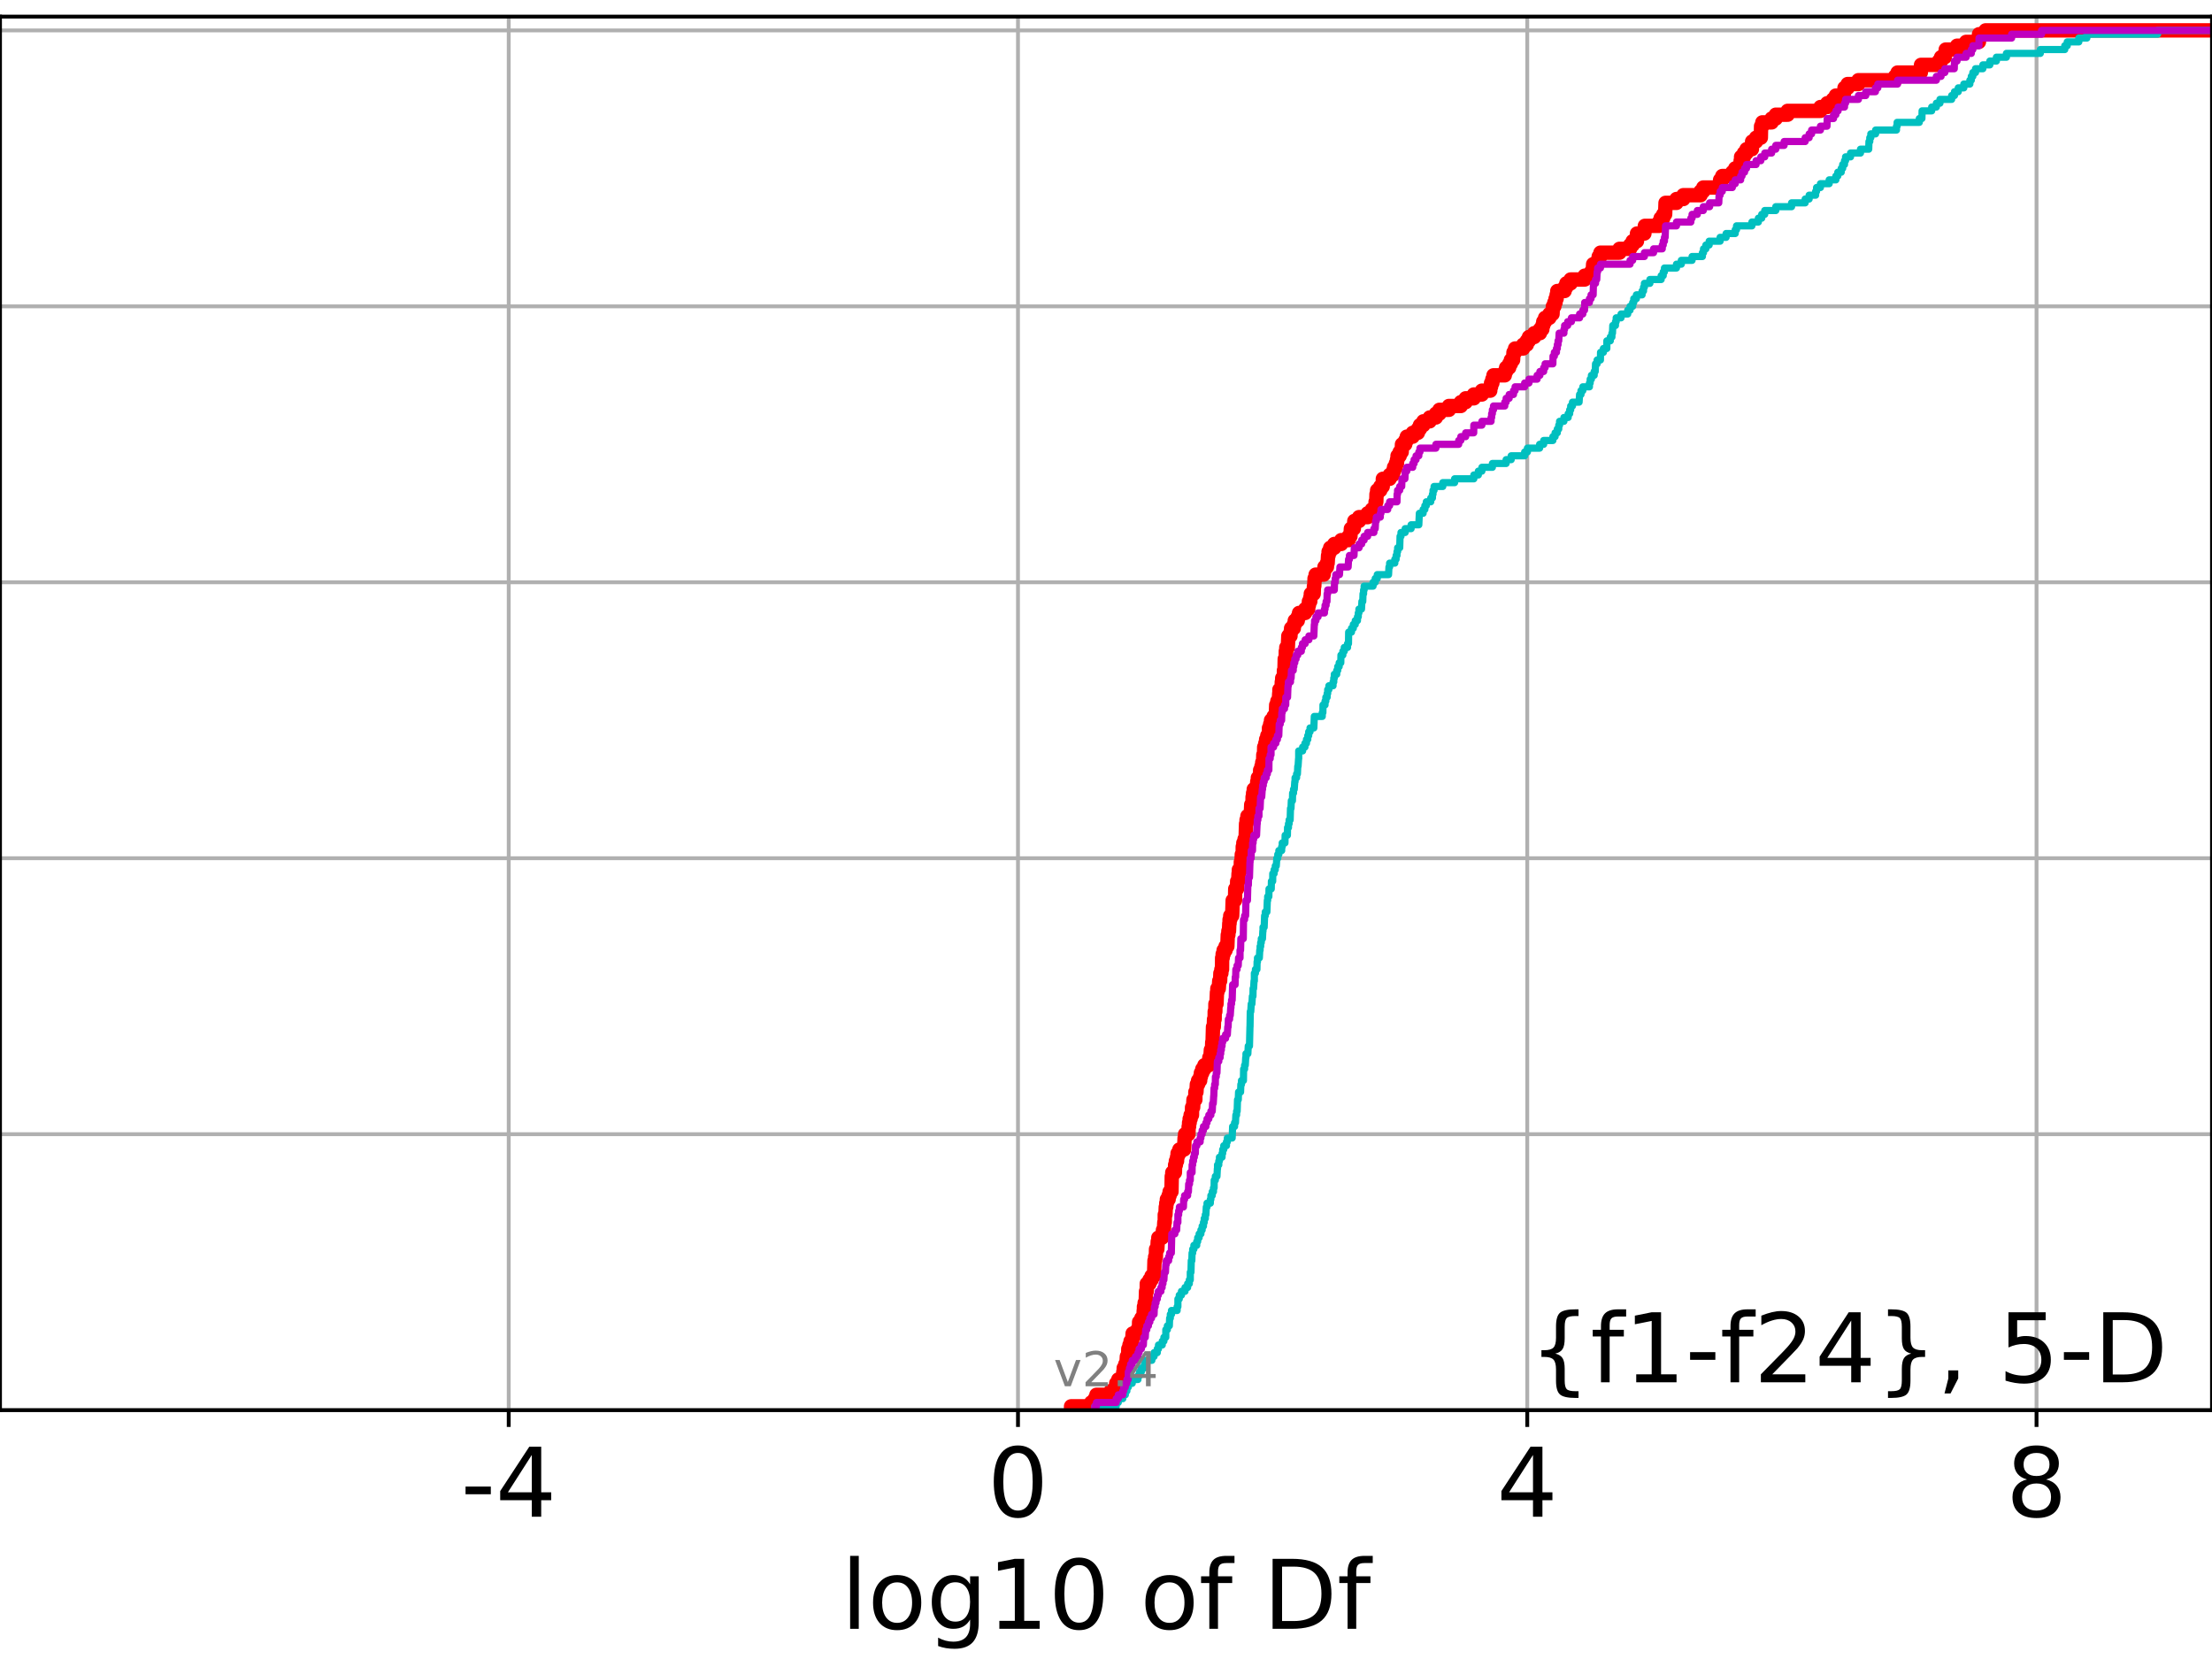 <?xml version="1.0" encoding="utf-8" standalone="no"?>
<!DOCTYPE svg PUBLIC "-//W3C//DTD SVG 1.1//EN"
  "http://www.w3.org/Graphics/SVG/1.1/DTD/svg11.dtd">
<!-- Created with matplotlib (https://matplotlib.org/) -->
<svg height="345.6pt" version="1.1" viewBox="0 0 460.8 345.6" width="460.8pt" xmlns="http://www.w3.org/2000/svg" xmlns:xlink="http://www.w3.org/1999/xlink">
 <defs>
  <style type="text/css">
*{stroke-linecap:butt;stroke-linejoin:round;}
  </style>
 </defs>
 <g id="figure_1">
  <g id="patch_1">
   <path d="M 0 345.6 
L 460.8 345.6 
L 460.8 0 
L 0 0 
z
" style="fill:#ffffff;"/>
  </g>
  <g id="axes_1">
   <g id="patch_2">
    <path d="M 0 293.76 
L 460.8 293.76 
L 460.8 3.456 
L 0 3.456 
z
" style="fill:#ffffff;"/>
   </g>
   <g id="matplotlib.axis_1">
    <g id="xtick_1">
     <g id="line2d_1">
      <path clip-path="url(#p736b325f77)" d="M 105.976 293.76 
L 105.976 3.456 
" style="fill:none;stroke:#b0b0b0;stroke-linecap:square;stroke-width:0.8;"/>
     </g>
     <g id="line2d_2">
      <defs>
       <path d="M 0 0 
L 0 3.5 
" id="m4a530d196b" style="stroke:#000000;stroke-width:0.8;"/>
      </defs>
      <g>
       <use style="stroke:#000000;stroke-width:0.8;" x="105.976" xlink:href="#m4a530d196b" y="293.76"/>
      </g>
     </g>
     <g id="text_1">
      <!-- -4 -->
      <defs>
       <path d="M 4.891 31.391 
L 31.203 31.391 
L 31.203 23.391 
L 4.891 23.391 
z
" id="DejaVuSans-45"/>
       <path d="M 37.797 64.312 
L 12.891 25.391 
L 37.797 25.391 
z
M 35.203 72.906 
L 47.609 72.906 
L 47.609 25.391 
L 58.016 25.391 
L 58.016 17.188 
L 47.609 17.188 
L 47.609 0 
L 37.797 0 
L 37.797 17.188 
L 4.891 17.188 
L 4.891 26.703 
z
" id="DejaVuSans-52"/>
      </defs>
      <g transform="translate(96.005 315.957)scale(0.2 -0.2)">
       <use xlink:href="#DejaVuSans-45"/>
       <use x="36.084" xlink:href="#DejaVuSans-52"/>
      </g>
     </g>
    </g>
    <g id="xtick_2">
     <g id="line2d_3">
      <path clip-path="url(#p736b325f77)" d="M 212.066 293.76 
L 212.066 3.456 
" style="fill:none;stroke:#b0b0b0;stroke-linecap:square;stroke-width:0.8;"/>
     </g>
     <g id="line2d_4">
      <g>
       <use style="stroke:#000000;stroke-width:0.8;" x="212.066" xlink:href="#m4a530d196b" y="293.76"/>
      </g>
     </g>
     <g id="text_2">
      <!-- 0 -->
      <defs>
       <path d="M 31.781 66.406 
Q 24.172 66.406 20.328 58.906 
Q 16.5 51.422 16.5 36.375 
Q 16.5 21.391 20.328 13.891 
Q 24.172 6.391 31.781 6.391 
Q 39.453 6.391 43.281 13.891 
Q 47.125 21.391 47.125 36.375 
Q 47.125 51.422 43.281 58.906 
Q 39.453 66.406 31.781 66.406 
z
M 31.781 74.219 
Q 44.047 74.219 50.516 64.516 
Q 56.984 54.828 56.984 36.375 
Q 56.984 17.969 50.516 8.266 
Q 44.047 -1.422 31.781 -1.422 
Q 19.531 -1.422 13.062 8.266 
Q 6.594 17.969 6.594 36.375 
Q 6.594 54.828 13.062 64.516 
Q 19.531 74.219 31.781 74.219 
z
" id="DejaVuSans-48"/>
      </defs>
      <g transform="translate(205.704 315.957)scale(0.2 -0.2)">
       <use xlink:href="#DejaVuSans-48"/>
      </g>
     </g>
    </g>
    <g id="xtick_3">
     <g id="line2d_5">
      <path clip-path="url(#p736b325f77)" d="M 318.156 293.76 
L 318.156 3.456 
" style="fill:none;stroke:#b0b0b0;stroke-linecap:square;stroke-width:0.8;"/>
     </g>
     <g id="line2d_6">
      <g>
       <use style="stroke:#000000;stroke-width:0.8;" x="318.156" xlink:href="#m4a530d196b" y="293.76"/>
      </g>
     </g>
     <g id="text_3">
      <!-- 4 -->
      <g transform="translate(311.794 315.957)scale(0.2 -0.2)">
       <use xlink:href="#DejaVuSans-52"/>
      </g>
     </g>
    </g>
    <g id="xtick_4">
     <g id="line2d_7">
      <path clip-path="url(#p736b325f77)" d="M 424.247 293.76 
L 424.247 3.456 
" style="fill:none;stroke:#b0b0b0;stroke-linecap:square;stroke-width:0.8;"/>
     </g>
     <g id="line2d_8">
      <g>
       <use style="stroke:#000000;stroke-width:0.8;" x="424.247" xlink:href="#m4a530d196b" y="293.76"/>
      </g>
     </g>
     <g id="text_4">
      <!-- 8 -->
      <defs>
       <path d="M 31.781 34.625 
Q 24.75 34.625 20.719 30.859 
Q 16.703 27.094 16.703 20.516 
Q 16.703 13.922 20.719 10.156 
Q 24.75 6.391 31.781 6.391 
Q 38.812 6.391 42.859 10.172 
Q 46.922 13.969 46.922 20.516 
Q 46.922 27.094 42.891 30.859 
Q 38.875 34.625 31.781 34.625 
z
M 21.922 38.812 
Q 15.578 40.375 12.031 44.719 
Q 8.5 49.078 8.5 55.328 
Q 8.5 64.062 14.719 69.141 
Q 20.953 74.219 31.781 74.219 
Q 42.672 74.219 48.875 69.141 
Q 55.078 64.062 55.078 55.328 
Q 55.078 49.078 51.531 44.719 
Q 48 40.375 41.703 38.812 
Q 48.828 37.156 52.797 32.312 
Q 56.781 27.484 56.781 20.516 
Q 56.781 9.906 50.312 4.234 
Q 43.844 -1.422 31.781 -1.422 
Q 19.734 -1.422 13.25 4.234 
Q 6.781 9.906 6.781 20.516 
Q 6.781 27.484 10.781 32.312 
Q 14.797 37.156 21.922 38.812 
z
M 18.312 54.391 
Q 18.312 48.734 21.844 45.562 
Q 25.391 42.391 31.781 42.391 
Q 38.141 42.391 41.719 45.562 
Q 45.312 48.734 45.312 54.391 
Q 45.312 60.062 41.719 63.234 
Q 38.141 66.406 31.781 66.406 
Q 25.391 66.406 21.844 63.234 
Q 18.312 60.062 18.312 54.391 
z
" id="DejaVuSans-56"/>
      </defs>
      <g transform="translate(417.884 315.957)scale(0.2 -0.2)">
       <use xlink:href="#DejaVuSans-56"/>
      </g>
     </g>
    </g>
    <g id="text_5">
     <!-- log10 of Df -->
     <defs>
      <path d="M 9.422 75.984 
L 18.406 75.984 
L 18.406 0 
L 9.422 0 
z
" id="DejaVuSans-108"/>
      <path d="M 30.609 48.391 
Q 23.391 48.391 19.188 42.75 
Q 14.984 37.109 14.984 27.297 
Q 14.984 17.484 19.156 11.844 
Q 23.344 6.203 30.609 6.203 
Q 37.797 6.203 41.984 11.859 
Q 46.188 17.531 46.188 27.297 
Q 46.188 37.016 41.984 42.703 
Q 37.797 48.391 30.609 48.391 
z
M 30.609 56 
Q 42.328 56 49.016 48.375 
Q 55.719 40.766 55.719 27.297 
Q 55.719 13.875 49.016 6.219 
Q 42.328 -1.422 30.609 -1.422 
Q 18.844 -1.422 12.172 6.219 
Q 5.516 13.875 5.516 27.297 
Q 5.516 40.766 12.172 48.375 
Q 18.844 56 30.609 56 
z
" id="DejaVuSans-111"/>
      <path d="M 45.406 27.984 
Q 45.406 37.75 41.375 43.109 
Q 37.359 48.484 30.078 48.484 
Q 22.859 48.484 18.828 43.109 
Q 14.797 37.75 14.797 27.984 
Q 14.797 18.266 18.828 12.891 
Q 22.859 7.516 30.078 7.516 
Q 37.359 7.516 41.375 12.891 
Q 45.406 18.266 45.406 27.984 
z
M 54.391 6.781 
Q 54.391 -7.172 48.188 -13.984 
Q 42 -20.797 29.203 -20.797 
Q 24.469 -20.797 20.266 -20.094 
Q 16.062 -19.391 12.109 -17.922 
L 12.109 -9.188 
Q 16.062 -11.328 19.922 -12.344 
Q 23.781 -13.375 27.781 -13.375 
Q 36.625 -13.375 41.016 -8.766 
Q 45.406 -4.156 45.406 5.172 
L 45.406 9.625 
Q 42.625 4.781 38.281 2.391 
Q 33.938 0 27.875 0 
Q 17.828 0 11.672 7.656 
Q 5.516 15.328 5.516 27.984 
Q 5.516 40.672 11.672 48.328 
Q 17.828 56 27.875 56 
Q 33.938 56 38.281 53.609 
Q 42.625 51.219 45.406 46.391 
L 45.406 54.688 
L 54.391 54.688 
z
" id="DejaVuSans-103"/>
      <path d="M 12.406 8.297 
L 28.516 8.297 
L 28.516 63.922 
L 10.984 60.406 
L 10.984 69.391 
L 28.422 72.906 
L 38.281 72.906 
L 38.281 8.297 
L 54.391 8.297 
L 54.391 0 
L 12.406 0 
z
" id="DejaVuSans-49"/>
      <path id="DejaVuSans-32"/>
      <path d="M 37.109 75.984 
L 37.109 68.5 
L 28.516 68.5 
Q 23.688 68.5 21.797 66.547 
Q 19.922 64.594 19.922 59.516 
L 19.922 54.688 
L 34.719 54.688 
L 34.719 47.703 
L 19.922 47.703 
L 19.922 0 
L 10.891 0 
L 10.891 47.703 
L 2.297 47.703 
L 2.297 54.688 
L 10.891 54.688 
L 10.891 58.5 
Q 10.891 67.625 15.141 71.797 
Q 19.391 75.984 28.609 75.984 
z
" id="DejaVuSans-102"/>
      <path d="M 19.672 64.797 
L 19.672 8.109 
L 31.594 8.109 
Q 46.688 8.109 53.688 14.938 
Q 60.688 21.781 60.688 36.531 
Q 60.688 51.172 53.688 57.984 
Q 46.688 64.797 31.594 64.797 
z
M 9.812 72.906 
L 30.078 72.906 
Q 51.266 72.906 61.172 64.094 
Q 71.094 55.281 71.094 36.531 
Q 71.094 17.672 61.125 8.828 
Q 51.172 0 30.078 0 
L 9.812 0 
z
" id="DejaVuSans-68"/>
     </defs>
     <g transform="translate(175.214 339.313)scale(0.2 -0.2)">
      <use xlink:href="#DejaVuSans-108"/>
      <use x="27.783" xlink:href="#DejaVuSans-111"/>
      <use x="88.965" xlink:href="#DejaVuSans-103"/>
      <use x="152.441" xlink:href="#DejaVuSans-49"/>
      <use x="216.064" xlink:href="#DejaVuSans-48"/>
      <use x="279.688" xlink:href="#DejaVuSans-32"/>
      <use x="311.475" xlink:href="#DejaVuSans-111"/>
      <use x="372.656" xlink:href="#DejaVuSans-102"/>
      <use x="407.861" xlink:href="#DejaVuSans-32"/>
      <use x="439.648" xlink:href="#DejaVuSans-68"/>
      <use x="516.65" xlink:href="#DejaVuSans-102"/>
     </g>
    </g>
   </g>
   <g id="matplotlib.axis_2">
    <g id="ytick_1">
     <g id="line2d_9">
      <path clip-path="url(#p736b325f77)" d="M 0 293.76 
L 460.8 293.76 
" style="fill:none;stroke:#b0b0b0;stroke-linecap:square;stroke-width:0.8;"/>
     </g>
     <g id="line2d_10">
      <defs>
       <path d="M 0 0 
L -3.5 0 
" id="m7404752e16" style="stroke:#000000;stroke-width:0.8;"/>
      </defs>
      <g>
       <use style="stroke:#000000;stroke-width:0.8;" x="0" xlink:href="#m7404752e16" y="293.76"/>
      </g>
     </g>
    </g>
    <g id="ytick_2">
     <g id="line2d_11">
      <path clip-path="url(#p736b325f77)" d="M 0 236.274 
L 460.8 236.274 
" style="fill:none;stroke:#b0b0b0;stroke-linecap:square;stroke-width:0.8;"/>
     </g>
     <g id="line2d_12">
      <g>
       <use style="stroke:#000000;stroke-width:0.8;" x="0" xlink:href="#m7404752e16" y="236.274"/>
      </g>
     </g>
    </g>
    <g id="ytick_3">
     <g id="line2d_13">
      <path clip-path="url(#p736b325f77)" d="M 0 178.788 
L 460.8 178.788 
" style="fill:none;stroke:#b0b0b0;stroke-linecap:square;stroke-width:0.8;"/>
     </g>
     <g id="line2d_14">
      <g>
       <use style="stroke:#000000;stroke-width:0.8;" x="0" xlink:href="#m7404752e16" y="178.788"/>
      </g>
     </g>
    </g>
    <g id="ytick_4">
     <g id="line2d_15">
      <path clip-path="url(#p736b325f77)" d="M 0 121.302 
L 460.8 121.302 
" style="fill:none;stroke:#b0b0b0;stroke-linecap:square;stroke-width:0.8;"/>
     </g>
     <g id="line2d_16">
      <g>
       <use style="stroke:#000000;stroke-width:0.8;" x="0" xlink:href="#m7404752e16" y="121.302"/>
      </g>
     </g>
    </g>
    <g id="ytick_5">
     <g id="line2d_17">
      <path clip-path="url(#p736b325f77)" d="M 0 63.816 
L 460.8 63.816 
" style="fill:none;stroke:#b0b0b0;stroke-linecap:square;stroke-width:0.8;"/>
     </g>
     <g id="line2d_18">
      <g>
       <use style="stroke:#000000;stroke-width:0.8;" x="0" xlink:href="#m7404752e16" y="63.816"/>
      </g>
     </g>
    </g>
    <g id="ytick_6">
     <g id="line2d_19">
      <path clip-path="url(#p736b325f77)" d="M 0 6.33 
L 460.8 6.33 
" style="fill:none;stroke:#b0b0b0;stroke-linecap:square;stroke-width:0.8;"/>
     </g>
     <g id="line2d_20">
      <g>
       <use style="stroke:#000000;stroke-width:0.8;" x="0" xlink:href="#m7404752e16" y="6.33"/>
      </g>
     </g>
    </g>
   </g>
   <g id="line2d_21">
    <path clip-path="url(#p736b325f77)" d="M 223.126 293.76 
L 223.126 292.962 
L 227.322 292.962 
L 227.322 292.163 
L 228.068 292.163 
L 228.068 291.365 
L 228.405 291.365 
L 228.405 290.566 
L 231.397 290.566 
L 231.397 289.768 
L 232.459 289.768 
L 232.524 288.171 
L 232.961 288.171 
L 232.961 287.373 
L 233.901 287.373 
L 234.007 285.776 
L 234.093 285.776 
L 234.093 284.977 
L 234.424 284.977 
L 234.424 284.179 
L 234.652 284.179 
L 234.748 282.582 
L 235.016 282.582 
L 235.048 280.985 
L 235.29 280.985 
L 235.29 280.187 
L 235.52 280.187 
L 235.52 279.389 
L 235.865 279.389 
L 235.946 277.792 
L 236.94 277.792 
L 236.94 276.993 
L 237.269 276.993 
L 237.298 275.396 
L 237.771 275.396 
L 237.771 274.598 
L 238.178 274.598 
L 238.263 273.001 
L 238.308 273.001 
L 238.308 272.203 
L 238.457 272.203 
L 238.457 271.404 
L 238.668 271.404 
L 238.74 269.009 
L 238.892 269.009 
L 238.898 267.412 
L 239.456 267.412 
L 239.456 266.614 
L 239.888 266.614 
L 239.888 265.815 
L 240.409 265.815 
L 240.501 262.622 
L 240.637 262.622 
L 240.637 261.823 
L 240.79 261.823 
L 240.824 260.227 
L 241.094 260.227 
L 241.177 258.63 
L 241.302 258.63 
L 241.302 257.831 
L 242.091 257.831 
L 242.091 257.033 
L 242.268 257.033 
L 242.268 256.234 
L 242.462 256.234 
L 242.549 254.638 
L 242.641 254.638 
L 242.645 253.041 
L 242.785 253.041 
L 242.852 251.444 
L 242.954 251.444 
L 242.954 250.646 
L 243.083 250.646 
L 243.083 249.847 
L 243.447 249.847 
L 243.447 249.049 
L 243.657 249.049 
L 243.657 248.25 
L 244.039 248.25 
L 244.1 245.057 
L 244.207 245.057 
L 244.207 244.258 
L 244.752 244.258 
L 244.802 242.661 
L 244.961 242.661 
L 244.961 241.863 
L 245.197 241.863 
L 245.197 241.065 
L 245.312 241.065 
L 245.312 240.266 
L 245.685 240.266 
L 245.685 239.468 
L 246.671 239.468 
L 246.773 237.072 
L 246.871 237.072 
L 246.871 236.274 
L 247.566 236.274 
L 247.624 234.677 
L 247.708 234.677 
L 247.708 233.879 
L 247.829 233.879 
L 247.829 233.08 
L 248.03 233.08 
L 248.03 232.282 
L 248.309 232.282 
L 248.328 230.685 
L 248.553 230.685 
L 248.625 229.088 
L 249.012 229.088 
L 249.018 227.491 
L 249.24 227.491 
L 249.329 225.895 
L 249.585 225.895 
L 249.585 225.096 
L 250.012 225.096 
L 250.012 224.298 
L 250.171 224.298 
L 250.171 223.499 
L 250.462 223.499 
L 250.462 222.701 
L 250.898 222.701 
L 250.898 221.903 
L 251.82 221.903 
L 251.928 220.306 
L 252.141 220.306 
L 252.249 218.709 
L 252.487 218.709 
L 252.531 217.112 
L 252.601 217.112 
L 252.692 213.918 
L 252.856 213.918 
L 252.907 212.322 
L 253.032 212.322 
L 253.047 210.725 
L 253.176 210.725 
L 253.195 209.128 
L 253.418 209.128 
L 253.514 206.733 
L 253.597 206.733 
L 253.597 205.934 
L 253.895 205.934 
L 253.992 204.337 
L 254.173 204.337 
L 254.232 202.741 
L 254.434 202.741 
L 254.434 201.942 
L 254.573 201.942 
L 254.591 199.547 
L 254.706 199.547 
L 254.706 198.749 
L 254.905 198.749 
L 254.905 197.95 
L 255.307 197.95 
L 255.307 197.152 
L 255.677 197.152 
L 255.769 194.756 
L 255.893 194.756 
L 255.893 193.958 
L 256.022 193.958 
L 256.085 192.361 
L 256.143 192.361 
L 256.143 191.563 
L 256.285 191.563 
L 256.285 190.764 
L 256.686 190.764 
L 256.792 187.571 
L 257.277 187.571 
L 257.325 185.175 
L 257.701 185.175 
L 257.724 183.579 
L 257.947 183.579 
L 258.015 181.982 
L 258.079 181.982 
L 258.079 181.183 
L 258.485 181.183 
L 258.49 179.587 
L 258.627 179.587 
L 258.692 177.99 
L 258.877 177.99 
L 258.887 176.393 
L 259.01 176.393 
L 259.01 175.594 
L 259.27 175.594 
L 259.27 174.796 
L 259.481 174.796 
L 259.579 171.602 
L 259.682 171.602 
L 259.682 170.804 
L 259.863 170.804 
L 259.863 170.006 
L 260.547 170.006 
L 260.655 167.61 
L 260.917 167.61 
L 260.937 166.013 
L 261.041 166.013 
L 261.041 165.215 
L 261.182 165.215 
L 261.182 164.417 
L 261.778 164.417 
L 261.778 163.618 
L 261.907 163.618 
L 261.907 162.82 
L 262.037 162.82 
L 262.037 162.021 
L 262.501 162.021 
L 262.514 160.425 
L 262.784 160.425 
L 262.784 159.626 
L 262.95 159.626 
L 262.95 158.828 
L 263.126 158.828 
L 263.172 157.231 
L 263.32 157.231 
L 263.356 155.634 
L 263.594 155.634 
L 263.594 154.836 
L 263.761 154.836 
L 263.761 154.037 
L 264.012 154.037 
L 264.012 153.239 
L 264.355 153.239 
L 264.358 151.642 
L 264.606 151.642 
L 264.606 150.844 
L 264.78 150.844 
L 264.78 150.045 
L 265.314 150.045 
L 265.314 149.247 
L 265.768 149.247 
L 265.859 146.851 
L 266.103 146.851 
L 266.103 146.053 
L 266.393 146.053 
L 266.486 144.456 
L 266.526 144.456 
L 266.526 143.658 
L 266.984 143.658 
L 267.021 142.061 
L 267.108 142.061 
L 267.108 141.263 
L 267.46 141.263 
L 267.467 139.666 
L 267.581 139.666 
L 267.635 137.27 
L 267.841 137.27 
L 267.854 135.674 
L 267.963 135.674 
L 267.963 134.875 
L 268.279 134.875 
L 268.386 132.48 
L 268.832 132.48 
L 268.832 131.682 
L 268.96 131.682 
L 268.96 130.883 
L 269.522 130.883 
L 269.522 130.085 
L 269.728 130.085 
L 269.728 129.286 
L 270.349 129.286 
L 270.349 128.488 
L 270.617 128.488 
L 270.617 127.69 
L 271.891 127.69 
L 271.891 126.891 
L 272.527 126.891 
L 272.527 126.093 
L 272.67 126.093 
L 272.67 125.294 
L 272.948 125.294 
L 272.948 124.496 
L 273.067 124.496 
L 273.067 123.697 
L 273.67 123.697 
L 273.721 122.101 
L 273.792 122.101 
L 273.848 120.504 
L 274.074 120.504 
L 274.074 119.705 
L 275.744 119.705 
L 275.744 118.907 
L 275.908 118.907 
L 275.908 118.109 
L 276.425 118.109 
L 276.425 117.31 
L 276.572 117.31 
L 276.664 115.713 
L 276.772 115.713 
L 276.772 114.915 
L 277.103 114.915 
L 277.103 114.116 
L 277.962 114.116 
L 277.962 113.318 
L 279.397 113.318 
L 279.397 112.52 
L 280.936 112.52 
L 280.936 111.721 
L 281.323 111.721 
L 281.416 110.124 
L 282.027 110.124 
L 282.131 108.528 
L 283.113 108.528 
L 283.113 107.729 
L 284.905 107.729 
L 284.905 106.931 
L 285.794 106.931 
L 285.794 106.132 
L 286.48 106.132 
L 286.564 104.535 
L 286.709 104.535 
L 286.749 102.939 
L 286.887 102.939 
L 286.887 102.14 
L 287.542 102.14 
L 287.542 101.342 
L 288.049 101.342 
L 288.075 99.745 
L 289.482 99.745 
L 289.482 98.947 
L 290.166 98.947 
L 290.166 98.148 
L 290.405 98.148 
L 290.405 97.35 
L 290.784 97.35 
L 290.784 96.551 
L 291.018 96.551 
L 291.018 95.753 
L 291.136 95.753 
L 291.136 94.954 
L 291.584 94.954 
L 291.584 94.156 
L 292.002 94.156 
L 292.06 92.559 
L 292.734 92.559 
L 292.734 91.761 
L 293.061 91.761 
L 293.061 90.962 
L 294.294 90.962 
L 294.294 90.164 
L 295.367 90.164 
L 295.367 89.366 
L 295.802 89.366 
L 295.802 88.567 
L 296.514 88.567 
L 296.514 87.769 
L 297.829 87.769 
L 297.829 86.97 
L 299.124 86.97 
L 299.124 86.172 
L 299.861 86.172 
L 299.861 85.373 
L 301.835 85.373 
L 301.835 84.575 
L 304.315 84.575 
L 304.315 83.777 
L 305.325 83.777 
L 305.325 82.978 
L 307.025 82.978 
L 307.025 82.18 
L 308.704 82.18 
L 308.704 81.381 
L 310.446 81.381 
L 310.446 80.583 
L 310.618 80.583 
L 310.618 79.785 
L 310.889 79.785 
L 310.889 78.986 
L 311.121 78.986 
L 311.121 78.188 
L 313.472 78.188 
L 313.472 77.389 
L 313.755 77.389 
L 313.755 76.591 
L 314.389 76.591 
L 314.389 75.792 
L 314.74 75.792 
L 314.74 74.994 
L 315.204 74.994 
L 315.289 73.397 
L 315.619 73.397 
L 315.619 72.599 
L 317.297 72.599 
L 317.297 71.8 
L 318.062 71.8 
L 318.062 71.002 
L 318.511 71.002 
L 318.511 70.204 
L 319.611 70.204 
L 319.611 69.405 
L 320.792 69.405 
L 320.792 68.607 
L 321.292 68.607 
L 321.292 67.808 
L 321.489 67.808 
L 321.489 67.01 
L 321.873 67.01 
L 321.873 66.211 
L 322.773 66.211 
L 322.773 65.413 
L 323.422 65.413 
L 323.492 63.816 
L 323.803 63.816 
L 323.803 63.018 
L 324.054 63.018 
L 324.054 62.219 
L 324.274 62.219 
L 324.274 61.421 
L 324.414 61.421 
L 324.414 60.623 
L 325.934 60.623 
L 325.934 59.824 
L 326.303 59.824 
L 326.303 59.026 
L 327.194 59.026 
L 327.194 58.227 
L 330.116 58.227 
L 330.116 57.429 
L 331.444 57.429 
L 331.444 56.63 
L 331.783 56.63 
L 331.882 55.034 
L 332.81 55.034 
L 332.81 54.235 
L 333.042 54.235 
L 333.042 53.437 
L 333.398 53.437 
L 333.398 52.638 
L 337.366 52.638 
L 337.366 51.84 
L 339.571 51.84 
L 339.571 51.042 
L 340.115 51.042 
L 340.115 50.243 
L 341.012 50.243 
L 341.014 48.646 
L 342.558 48.646 
L 342.656 47.05 
L 345.598 47.05 
L 345.598 46.251 
L 345.94 46.251 
L 345.94 45.453 
L 346.481 45.453 
L 346.481 44.654 
L 346.878 44.654 
L 346.963 42.259 
L 349.24 42.259 
L 349.24 41.461 
L 350.677 41.461 
L 350.677 40.662 
L 354.258 40.662 
L 354.258 39.864 
L 354.825 39.864 
L 354.825 39.065 
L 358.119 39.065 
L 358.119 38.267 
L 358.332 38.267 
L 358.332 37.469 
L 358.781 37.469 
L 358.781 36.67 
L 360.875 36.67 
L 360.875 35.872 
L 361.478 35.872 
L 361.478 35.073 
L 362.527 35.073 
L 362.609 33.476 
L 362.699 33.476 
L 362.699 32.678 
L 363.298 32.678 
L 363.298 31.88 
L 363.832 31.88 
L 363.832 31.081 
L 364.954 31.081 
L 364.996 29.484 
L 365.819 29.484 
L 365.819 28.686 
L 366.816 28.686 
L 366.862 26.291 
L 367.129 26.291 
L 367.129 25.492 
L 369.066 25.492 
L 369.066 24.694 
L 369.927 24.694 
L 369.927 23.895 
L 372.396 23.895 
L 372.396 23.097 
L 379.23 23.097 
L 379.23 22.299 
L 380.643 22.299 
L 380.643 21.5 
L 381.841 21.5 
L 381.841 20.702 
L 382.443 20.702 
L 382.443 19.903 
L 384.09 19.903 
L 384.09 19.105 
L 384.244 19.105 
L 384.244 18.307 
L 384.899 18.307 
L 384.899 17.508 
L 387.145 17.508 
L 387.145 16.71 
L 394.775 16.71 
L 394.775 15.911 
L 395.297 15.911 
L 395.297 15.113 
L 400.145 15.113 
L 400.185 13.516 
L 403.897 13.516 
L 403.897 12.718 
L 404.361 12.718 
L 404.361 11.919 
L 405.144 11.919 
L 405.144 11.121 
L 405.331 11.121 
L 405.331 10.322 
L 407.687 10.322 
L 407.687 9.524 
L 409.578 9.524 
L 409.578 8.726 
L 412.246 8.726 
L 412.264 7.129 
L 413.63 7.129 
L 413.63 6.33 
L 413.63 6.33 
L 460.8 6.33 
L 460.8 6.33 
" style="fill:none;stroke:#ff0000;stroke-linecap:square;stroke-width:3;"/>
   </g>
   <g id="line2d_22">
    <path clip-path="url(#p736b325f77)" d="M 228.068 293.76 
L 228.068 292.962 
L 232.524 292.962 
L 232.524 292.163 
L 232.961 292.163 
L 232.961 291.365 
L 233.901 291.365 
L 233.901 290.566 
L 234.424 290.566 
L 234.424 289.768 
L 234.748 289.768 
L 234.748 288.97 
L 235.048 288.97 
L 235.048 288.171 
L 235.865 288.171 
L 235.865 287.373 
L 237.057 287.373 
L 237.057 286.574 
L 237.384 286.574 
L 237.384 285.776 
L 237.771 285.776 
L 237.771 284.977 
L 238.411 284.977 
L 238.411 284.179 
L 238.579 284.179 
L 238.579 283.381 
L 239.957 283.381 
L 239.957 282.582 
L 240.414 282.582 
L 240.414 281.784 
L 241.083 281.784 
L 241.083 280.985 
L 241.334 280.985 
L 241.334 280.187 
L 242.115 280.187 
L 242.115 279.389 
L 242.462 279.389 
L 242.462 278.59 
L 242.852 278.59 
L 242.861 276.993 
L 243.182 276.993 
L 243.182 276.195 
L 243.593 276.195 
L 243.657 274.598 
L 243.799 274.598 
L 243.799 273.8 
L 244.039 273.8 
L 244.039 273.001 
L 245.218 273.001 
L 245.218 272.203 
L 245.376 272.203 
L 245.381 270.606 
L 245.659 270.606 
L 245.659 269.808 
L 246.115 269.808 
L 246.115 269.009 
L 246.859 269.009 
L 246.859 268.211 
L 247.403 268.211 
L 247.403 267.412 
L 247.758 267.412 
L 247.758 266.614 
L 247.958 266.614 
L 247.959 265.017 
L 248.101 265.017 
L 248.163 262.622 
L 248.28 262.622 
L 248.328 261.025 
L 248.456 261.025 
L 248.456 260.227 
L 248.704 260.227 
L 248.704 259.428 
L 249.298 259.428 
L 249.298 258.63 
L 249.501 258.63 
L 249.501 257.831 
L 249.802 257.831 
L 249.802 257.033 
L 250.171 257.033 
L 250.171 256.234 
L 250.429 256.234 
L 250.429 255.436 
L 250.701 255.436 
L 250.701 254.638 
L 250.863 254.638 
L 250.863 253.839 
L 251.086 253.839 
L 251.086 253.041 
L 251.208 253.041 
L 251.294 251.444 
L 251.446 251.444 
L 251.446 250.646 
L 252.133 250.646 
L 252.133 249.847 
L 252.249 249.847 
L 252.249 249.049 
L 252.531 249.049 
L 252.531 248.25 
L 252.789 248.25 
L 252.789 247.452 
L 252.922 247.452 
L 252.94 245.855 
L 253.176 245.855 
L 253.176 245.057 
L 253.514 245.057 
L 253.6 243.46 
L 253.633 243.46 
L 253.633 242.661 
L 253.895 242.661 
L 253.895 241.863 
L 254.028 241.863 
L 254.028 241.065 
L 254.573 241.065 
L 254.573 240.266 
L 254.706 240.266 
L 254.706 239.468 
L 254.929 239.468 
L 254.929 238.669 
L 255.493 238.669 
L 255.493 237.871 
L 255.677 237.871 
L 255.677 237.072 
L 256.681 237.072 
L 256.779 234.677 
L 257.181 234.677 
L 257.181 233.879 
L 257.37 233.879 
L 257.452 232.282 
L 257.602 232.282 
L 257.602 231.484 
L 257.722 231.484 
L 257.8 229.088 
L 257.956 229.088 
L 258.015 227.491 
L 258.432 227.491 
L 258.492 225.895 
L 258.623 225.895 
L 258.623 225.096 
L 259.029 225.096 
L 259.07 222.701 
L 259.27 222.701 
L 259.27 221.903 
L 259.417 221.903 
L 259.505 220.306 
L 259.559 220.306 
L 259.559 219.507 
L 259.95 219.507 
L 260.035 217.91 
L 260.286 217.91 
L 260.388 213.918 
L 260.401 213.918 
L 260.457 210.725 
L 260.558 210.725 
L 260.655 209.128 
L 260.796 209.128 
L 260.891 207.531 
L 261.013 207.531 
L 261.041 205.934 
L 261.142 205.934 
L 261.239 204.337 
L 261.305 204.337 
L 261.306 202.741 
L 261.526 202.741 
L 261.526 201.942 
L 261.84 201.942 
L 261.874 200.345 
L 261.955 200.345 
L 261.955 199.547 
L 262.346 199.547 
L 262.429 197.95 
L 262.501 197.95 
L 262.501 197.152 
L 262.623 197.152 
L 262.623 196.353 
L 262.749 196.353 
L 262.749 195.555 
L 262.991 195.555 
L 263.07 193.958 
L 263.108 193.958 
L 263.108 193.16 
L 263.347 193.16 
L 263.443 190.764 
L 263.58 190.764 
L 263.58 189.966 
L 263.915 189.966 
L 264.005 187.571 
L 264.079 187.571 
L 264.079 186.772 
L 264.325 186.772 
L 264.359 185.175 
L 264.823 185.175 
L 264.859 183.579 
L 265.121 183.579 
L 265.141 181.982 
L 265.42 181.982 
L 265.42 181.183 
L 265.661 181.183 
L 265.661 180.385 
L 265.874 180.385 
L 265.981 178.788 
L 266.183 178.788 
L 266.183 177.99 
L 266.407 177.99 
L 266.407 177.191 
L 266.997 177.191 
L 266.997 176.393 
L 267.108 176.393 
L 267.108 175.594 
L 267.678 175.594 
L 267.72 173.998 
L 268.186 173.998 
L 268.218 172.401 
L 268.412 172.401 
L 268.412 171.602 
L 268.549 171.602 
L 268.549 170.804 
L 268.762 170.804 
L 268.832 168.409 
L 268.937 168.409 
L 269.006 166.812 
L 269.235 166.812 
L 269.275 165.215 
L 269.463 165.215 
L 269.463 164.417 
L 269.617 164.417 
L 269.728 162.82 
L 269.787 162.82 
L 269.787 162.021 
L 270.1 162.021 
L 270.1 161.223 
L 270.274 161.223 
L 270.349 159.626 
L 270.412 159.626 
L 270.517 158.029 
L 270.541 158.029 
L 270.542 156.432 
L 271.36 156.432 
L 271.36 155.634 
L 271.84 155.634 
L 271.84 154.836 
L 272.162 154.836 
L 272.162 154.037 
L 272.433 154.037 
L 272.433 153.239 
L 272.626 153.239 
L 272.626 152.44 
L 272.904 152.44 
L 272.904 151.642 
L 273.699 151.642 
L 273.792 149.247 
L 275.45 149.247 
L 275.45 148.448 
L 275.582 148.448 
L 275.6 146.851 
L 276.029 146.851 
L 276.029 146.053 
L 276.197 146.053 
L 276.197 145.255 
L 276.465 145.255 
L 276.465 144.456 
L 276.583 144.456 
L 276.583 143.658 
L 276.829 143.658 
L 276.829 142.859 
L 277.697 142.859 
L 277.697 142.061 
L 277.848 142.061 
L 277.848 141.263 
L 277.962 141.263 
L 277.962 140.464 
L 278.465 140.464 
L 278.465 139.666 
L 278.671 139.666 
L 278.671 138.867 
L 278.973 138.867 
L 278.973 138.069 
L 279.312 138.069 
L 279.343 136.472 
L 279.739 136.472 
L 279.739 135.674 
L 280.033 135.674 
L 280.033 134.875 
L 280.717 134.875 
L 280.717 134.077 
L 280.913 134.077 
L 280.95 131.682 
L 281.537 131.682 
L 281.537 130.883 
L 281.919 130.883 
L 281.919 130.085 
L 282.325 130.085 
L 282.325 129.286 
L 282.783 129.286 
L 282.783 128.488 
L 282.954 128.488 
L 282.954 127.69 
L 283.086 127.69 
L 283.086 126.891 
L 283.622 126.891 
L 283.71 125.294 
L 283.885 125.294 
L 283.943 123.697 
L 284.057 123.697 
L 284.057 122.899 
L 284.171 122.899 
L 284.171 122.101 
L 286.034 122.101 
L 286.034 121.302 
L 286.486 121.302 
L 286.486 120.504 
L 286.91 120.504 
L 286.91 119.705 
L 289.263 119.705 
L 289.344 118.109 
L 289.482 118.109 
L 289.482 117.31 
L 290.565 117.31 
L 290.565 116.512 
L 290.835 116.512 
L 290.835 115.713 
L 291.018 115.713 
L 291.018 114.915 
L 291.153 114.915 
L 291.153 114.116 
L 291.584 114.116 
L 291.658 111.721 
L 291.852 111.721 
L 291.852 110.923 
L 292.723 110.923 
L 292.723 110.124 
L 293.96 110.124 
L 293.96 109.326 
L 295.565 109.326 
L 295.676 106.931 
L 296.462 106.931 
L 296.462 106.132 
L 296.826 106.132 
L 296.826 105.334 
L 297.126 105.334 
L 297.126 104.535 
L 298.053 104.535 
L 298.053 103.737 
L 298.402 103.737 
L 298.402 102.939 
L 298.526 102.939 
L 298.526 102.14 
L 298.743 102.14 
L 298.743 101.342 
L 300.556 101.342 
L 300.556 100.543 
L 303.021 100.543 
L 303.021 99.745 
L 307.025 99.745 
L 307.025 98.947 
L 307.966 98.947 
L 307.966 98.148 
L 308.704 98.148 
L 308.704 97.35 
L 310.889 97.35 
L 310.889 96.551 
L 313.755 96.551 
L 313.755 95.753 
L 314.807 95.753 
L 314.807 94.954 
L 317.611 94.954 
L 317.611 94.156 
L 318.186 94.156 
L 318.186 93.358 
L 320.729 93.358 
L 320.729 92.559 
L 321.574 92.559 
L 321.574 91.761 
L 323.492 91.761 
L 323.492 90.962 
L 323.95 90.962 
L 323.95 90.164 
L 324.414 90.164 
L 324.414 89.366 
L 324.715 89.366 
L 324.715 88.567 
L 324.885 88.567 
L 324.885 87.769 
L 325.792 87.769 
L 325.792 86.97 
L 326.677 86.97 
L 326.677 86.172 
L 326.994 86.172 
L 326.994 85.373 
L 327.204 85.373 
L 327.204 84.575 
L 327.571 84.575 
L 327.571 83.777 
L 328.953 83.777 
L 329.057 82.18 
L 329.349 82.18 
L 329.349 81.381 
L 329.727 81.381 
L 329.727 80.583 
L 331.106 80.583 
L 331.106 79.785 
L 331.263 79.785 
L 331.263 78.986 
L 331.52 78.986 
L 331.52 78.188 
L 332.099 78.188 
L 332.099 77.389 
L 332.313 77.389 
L 332.377 75.792 
L 332.709 75.792 
L 332.709 74.994 
L 333.398 74.994 
L 333.422 73.397 
L 334.017 73.397 
L 334.017 72.599 
L 334.729 72.599 
L 334.737 71.002 
L 335.455 71.002 
L 335.455 70.204 
L 335.791 70.204 
L 335.791 69.405 
L 335.91 69.405 
L 335.969 67.808 
L 336.528 67.808 
L 336.528 67.01 
L 336.681 67.01 
L 336.681 66.211 
L 337.692 66.211 
L 337.692 65.413 
L 339.085 65.413 
L 339.085 64.615 
L 339.571 64.615 
L 339.571 63.816 
L 340.115 63.816 
L 340.115 63.018 
L 340.343 63.018 
L 340.343 62.219 
L 340.893 62.219 
L 340.893 61.421 
L 342.078 61.421 
L 342.078 60.623 
L 342.377 60.623 
L 342.377 59.824 
L 342.558 59.824 
L 342.558 59.026 
L 343.701 59.026 
L 343.701 58.227 
L 346.051 58.227 
L 346.051 57.429 
L 346.481 57.429 
L 346.481 56.63 
L 346.734 56.63 
L 346.734 55.832 
L 349.24 55.832 
L 349.24 55.034 
L 350.246 55.034 
L 350.246 54.235 
L 352.489 54.235 
L 352.489 53.437 
L 354.639 53.437 
L 354.639 52.638 
L 354.87 52.638 
L 354.87 51.84 
L 355.364 51.84 
L 355.364 51.042 
L 356.049 51.042 
L 356.049 50.243 
L 358.332 50.243 
L 358.332 49.445 
L 359.578 49.445 
L 359.578 48.646 
L 361.478 48.646 
L 361.478 47.848 
L 361.751 47.848 
L 361.751 47.05 
L 364.953 47.05 
L 364.953 46.251 
L 366.298 46.251 
L 366.298 45.453 
L 367 45.453 
L 367 44.654 
L 367.624 44.654 
L 367.624 43.856 
L 369.927 43.856 
L 369.927 43.057 
L 373.218 43.057 
L 373.218 42.259 
L 376.049 42.259 
L 376.049 41.461 
L 376.876 41.461 
L 376.876 40.662 
L 378.229 40.662 
L 378.229 39.864 
L 378.424 39.864 
L 378.424 39.065 
L 379.23 39.065 
L 379.23 38.267 
L 381.049 38.267 
L 381.049 37.469 
L 382.443 37.469 
L 382.443 36.67 
L 382.847 36.67 
L 382.847 35.872 
L 383.561 35.872 
L 383.561 35.073 
L 383.863 35.073 
L 383.863 34.275 
L 384.244 34.275 
L 384.244 33.476 
L 384.462 33.476 
L 384.462 32.678 
L 385.502 32.678 
L 385.502 31.88 
L 387.572 31.88 
L 387.572 31.081 
L 389.287 31.081 
L 389.338 29.484 
L 389.508 29.484 
L 389.508 28.686 
L 389.721 28.686 
L 389.721 27.888 
L 390.722 27.888 
L 390.722 27.089 
L 395.072 27.089 
L 395.072 26.291 
L 395.206 26.291 
L 395.206 25.492 
L 399.824 25.492 
L 399.824 24.694 
L 400.369 24.694 
L 400.407 23.097 
L 402.406 23.097 
L 402.406 22.299 
L 403.38 22.299 
L 403.38 21.5 
L 404.128 21.5 
L 404.128 20.702 
L 406.563 20.702 
L 406.563 19.903 
L 407.154 19.903 
L 407.154 19.105 
L 407.941 19.105 
L 407.941 18.307 
L 409.1 18.307 
L 409.1 17.508 
L 410.358 17.508 
L 410.358 16.71 
L 410.66 16.71 
L 410.66 15.911 
L 410.975 15.911 
L 410.975 15.113 
L 411.533 15.113 
L 411.533 14.314 
L 413.062 14.314 
L 413.062 13.516 
L 414.518 13.516 
L 414.518 12.718 
L 415.884 12.718 
L 415.884 11.919 
L 417.974 11.919 
L 417.974 11.121 
L 425.033 11.121 
L 425.033 10.322 
L 430.125 10.322 
L 430.125 9.524 
L 430.641 9.524 
L 430.641 8.726 
L 433.058 8.726 
L 433.058 7.927 
L 434.726 7.927 
L 434.726 7.129 
L 449.482 7.129 
L 449.482 6.33 
L 449.482 6.33 
L 460.8 6.33 
L 460.8 6.33 
" style="fill:none;stroke:#00bfbf;stroke-linecap:square;stroke-width:1.5;"/>
   </g>
   <g id="line2d_23">
    <path clip-path="url(#p736b325f77)" d="M 228.068 293.76 
L 228.068 292.962 
L 228.405 292.962 
L 228.405 292.163 
L 232.524 292.163 
L 232.524 291.365 
L 232.961 291.365 
L 232.961 290.566 
L 233.901 290.566 
L 233.901 289.768 
L 234.093 289.768 
L 234.093 288.97 
L 234.424 288.97 
L 234.424 288.171 
L 234.748 288.171 
L 234.748 287.373 
L 235.016 287.373 
L 235.048 285.776 
L 235.29 285.776 
L 235.29 284.977 
L 235.52 284.977 
L 235.52 284.179 
L 235.865 284.179 
L 235.865 283.381 
L 236.55 283.381 
L 236.55 282.582 
L 237.057 282.582 
L 237.057 281.784 
L 237.298 281.784 
L 237.298 280.985 
L 237.771 280.985 
L 237.771 280.187 
L 238.178 280.187 
L 238.263 278.59 
L 238.579 278.59 
L 238.668 276.993 
L 238.898 276.993 
L 238.898 276.195 
L 239.235 276.195 
L 239.235 275.396 
L 239.531 275.396 
L 239.531 274.598 
L 239.888 274.598 
L 239.888 273.8 
L 240.414 273.8 
L 240.48 272.203 
L 240.637 272.203 
L 240.637 271.404 
L 240.824 271.404 
L 240.824 270.606 
L 241.083 270.606 
L 241.083 269.808 
L 241.302 269.808 
L 241.302 269.009 
L 241.84 269.009 
L 241.84 268.211 
L 242.091 268.211 
L 242.091 267.412 
L 242.268 267.412 
L 242.268 266.614 
L 242.462 266.614 
L 242.549 265.017 
L 242.785 265.017 
L 242.852 263.42 
L 242.954 263.42 
L 242.954 262.622 
L 243.447 262.622 
L 243.447 261.823 
L 243.657 261.823 
L 243.657 261.025 
L 244.008 261.025 
L 244.1 257.033 
L 244.752 257.033 
L 244.752 256.234 
L 245.119 256.234 
L 245.197 254.638 
L 245.376 254.638 
L 245.381 253.041 
L 245.535 253.041 
L 245.535 252.242 
L 245.685 252.242 
L 245.685 251.444 
L 246.529 251.444 
L 246.585 249.847 
L 246.773 249.847 
L 246.773 249.049 
L 247.403 249.049 
L 247.403 248.25 
L 247.566 248.25 
L 247.624 246.653 
L 247.798 246.653 
L 247.798 245.855 
L 247.958 245.855 
L 247.959 244.258 
L 248.328 244.258 
L 248.345 242.661 
L 248.456 242.661 
L 248.456 241.863 
L 248.625 241.863 
L 248.625 241.065 
L 248.799 241.065 
L 248.799 240.266 
L 249.012 240.266 
L 249.046 238.669 
L 249.329 238.669 
L 249.329 237.871 
L 250.012 237.871 
L 250.012 237.072 
L 250.171 237.072 
L 250.171 236.274 
L 250.429 236.274 
L 250.429 235.476 
L 250.701 235.476 
L 250.701 234.677 
L 251.208 234.677 
L 251.208 233.879 
L 251.446 233.879 
L 251.446 233.08 
L 251.82 233.08 
L 251.82 232.282 
L 252.249 232.282 
L 252.249 231.484 
L 252.531 231.484 
L 252.601 229.887 
L 252.737 229.887 
L 252.836 228.29 
L 252.856 228.29 
L 252.907 226.693 
L 253.032 226.693 
L 253.032 225.895 
L 253.176 225.895 
L 253.195 224.298 
L 253.366 224.298 
L 253.366 223.499 
L 253.514 223.499 
L 253.6 221.104 
L 253.895 221.104 
L 253.895 220.306 
L 254.173 220.306 
L 254.173 219.507 
L 254.296 219.507 
L 254.296 218.709 
L 254.434 218.709 
L 254.434 217.91 
L 254.573 217.91 
L 254.573 217.112 
L 254.706 217.112 
L 254.706 216.314 
L 255.307 216.314 
L 255.307 215.515 
L 255.677 215.515 
L 255.769 213.918 
L 255.84 213.918 
L 255.893 212.322 
L 256.143 212.322 
L 256.143 211.523 
L 256.285 211.523 
L 256.385 209.926 
L 256.427 209.926 
L 256.427 209.128 
L 256.558 209.128 
L 256.558 208.33 
L 256.683 208.33 
L 256.779 205.136 
L 257.29 205.136 
L 257.325 203.539 
L 257.409 203.539 
L 257.451 201.942 
L 257.701 201.942 
L 257.701 201.144 
L 257.947 201.144 
L 258.015 199.547 
L 258.32 199.547 
L 258.32 197.95 
L 258.432 197.95 
L 258.49 195.555 
L 258.995 195.555 
L 259.05 191.563 
L 259.27 191.563 
L 259.27 190.764 
L 259.481 190.764 
L 259.559 187.571 
L 259.863 187.571 
L 259.95 184.377 
L 260.057 184.377 
L 260.096 182.78 
L 260.286 182.78 
L 260.388 179.587 
L 260.415 179.587 
L 260.415 178.788 
L 260.628 178.788 
L 260.655 177.191 
L 260.917 177.191 
L 260.937 175.594 
L 261.041 175.594 
L 261.041 174.796 
L 261.182 174.796 
L 261.182 173.998 
L 261.763 173.998 
L 261.874 171.602 
L 261.907 171.602 
L 261.907 170.804 
L 262.04 170.804 
L 262.04 170.006 
L 262.264 170.006 
L 262.271 168.409 
L 262.501 168.409 
L 262.606 166.013 
L 262.841 166.013 
L 262.95 164.417 
L 263.018 164.417 
L 263.018 163.618 
L 263.172 163.618 
L 263.172 162.82 
L 263.356 162.82 
L 263.356 162.021 
L 263.761 162.021 
L 263.761 161.223 
L 264.012 161.223 
L 264.012 160.425 
L 264.325 160.425 
L 264.358 158.029 
L 264.606 158.029 
L 264.606 157.231 
L 264.78 157.231 
L 264.782 155.634 
L 265.314 155.634 
L 265.314 154.836 
L 265.788 154.836 
L 265.788 154.037 
L 266.103 154.037 
L 266.103 153.239 
L 266.393 153.239 
L 266.486 150.844 
L 266.696 150.844 
L 266.696 150.045 
L 266.984 150.045 
L 267.021 148.448 
L 267.108 148.448 
L 267.108 147.65 
L 267.586 147.65 
L 267.586 146.851 
L 267.841 146.851 
L 267.854 145.255 
L 268.218 145.255 
L 268.312 142.859 
L 268.386 142.859 
L 268.386 142.061 
L 268.832 142.061 
L 268.832 141.263 
L 268.96 141.263 
L 269.036 139.666 
L 269.405 139.666 
L 269.405 138.867 
L 269.522 138.867 
L 269.522 138.069 
L 269.728 138.069 
L 269.728 137.27 
L 269.995 137.27 
L 269.995 136.472 
L 270.349 136.472 
L 270.349 135.674 
L 271.089 135.674 
L 271.089 134.875 
L 271.325 134.875 
L 271.325 134.077 
L 271.891 134.077 
L 271.891 133.278 
L 272.67 133.278 
L 272.67 132.48 
L 273.699 132.48 
L 273.792 130.085 
L 273.848 130.085 
L 273.848 129.286 
L 274.134 129.286 
L 274.134 128.488 
L 274.576 128.488 
L 274.576 127.69 
L 275.908 127.69 
L 275.908 126.891 
L 276.037 126.891 
L 276.037 126.093 
L 276.254 126.093 
L 276.254 125.294 
L 276.433 125.294 
L 276.465 123.697 
L 276.572 123.697 
L 276.572 122.899 
L 277.962 122.899 
L 278.005 121.302 
L 278.144 121.302 
L 278.144 120.504 
L 278.271 120.504 
L 278.271 119.705 
L 279.036 119.705 
L 279.14 118.109 
L 280.841 118.109 
L 280.936 116.512 
L 281.115 116.512 
L 281.115 115.713 
L 282.066 115.713 
L 282.131 114.116 
L 283.113 114.116 
L 283.113 113.318 
L 283.661 113.318 
L 283.661 112.52 
L 284.171 112.52 
L 284.171 111.721 
L 284.905 111.721 
L 284.905 110.923 
L 286.21 110.923 
L 286.21 110.124 
L 286.48 110.124 
L 286.564 108.528 
L 286.709 108.528 
L 286.709 107.729 
L 287.542 107.729 
L 287.542 106.931 
L 287.677 106.931 
L 287.677 106.132 
L 289.089 106.132 
L 289.089 105.334 
L 289.482 105.334 
L 289.482 104.535 
L 291.018 104.535 
L 291.041 102.939 
L 291.136 102.939 
L 291.136 102.14 
L 291.584 102.14 
L 291.584 101.342 
L 292.002 101.342 
L 292.06 99.745 
L 292.667 99.745 
L 292.734 98.148 
L 293.061 98.148 
L 293.061 97.35 
L 294.294 97.35 
L 294.294 96.551 
L 294.582 96.551 
L 294.582 95.753 
L 294.989 95.753 
L 294.989 94.954 
L 295.565 94.954 
L 295.565 94.156 
L 295.802 94.156 
L 295.802 93.358 
L 299.124 93.358 
L 299.124 92.559 
L 303.872 92.559 
L 303.872 91.761 
L 304.315 91.761 
L 304.315 90.962 
L 305.325 90.962 
L 305.325 90.164 
L 307.001 90.164 
L 307.025 88.567 
L 308.704 88.567 
L 308.704 87.769 
L 310.618 87.769 
L 310.618 86.97 
L 310.737 86.97 
L 310.737 86.172 
L 310.889 86.172 
L 310.889 85.373 
L 311.121 85.373 
L 311.121 84.575 
L 313.472 84.575 
L 313.472 83.777 
L 313.755 83.777 
L 313.755 82.978 
L 314.389 82.978 
L 314.389 82.18 
L 315.289 82.18 
L 315.289 81.381 
L 315.619 81.381 
L 315.619 80.583 
L 317.611 80.583 
L 317.611 79.785 
L 318.511 79.785 
L 318.511 78.986 
L 320.211 78.986 
L 320.211 78.188 
L 320.792 78.188 
L 320.792 77.389 
L 321.574 77.389 
L 321.574 76.591 
L 321.873 76.591 
L 321.873 75.792 
L 323.492 75.792 
L 323.524 74.196 
L 323.803 74.196 
L 323.803 73.397 
L 324.237 73.397 
L 324.237 72.599 
L 324.414 72.599 
L 324.414 71.8 
L 324.568 71.8 
L 324.568 71.002 
L 324.715 71.002 
L 324.799 69.405 
L 325.792 69.405 
L 325.792 68.607 
L 325.934 68.607 
L 325.934 67.808 
L 326.574 67.808 
L 326.574 67.01 
L 327.353 67.01 
L 327.353 66.211 
L 329.057 66.211 
L 329.057 65.413 
L 329.727 65.413 
L 329.727 64.615 
L 330.085 64.615 
L 330.116 63.018 
L 331.106 63.018 
L 331.106 62.219 
L 331.444 62.219 
L 331.444 61.421 
L 331.882 61.421 
L 331.945 59.026 
L 332.377 59.026 
L 332.377 58.227 
L 332.63 58.227 
L 332.709 56.63 
L 332.81 56.63 
L 332.81 55.832 
L 333.398 55.832 
L 333.398 55.034 
L 339.571 55.034 
L 339.571 54.235 
L 340.115 54.235 
L 340.115 53.437 
L 342.558 53.437 
L 342.558 52.638 
L 344.468 52.638 
L 344.468 51.84 
L 346.276 51.84 
L 346.276 51.042 
L 346.481 51.042 
L 346.481 50.243 
L 346.734 50.243 
L 346.734 49.445 
L 346.878 49.445 
L 346.963 47.05 
L 349.24 47.05 
L 349.24 46.251 
L 352.235 46.251 
L 352.235 45.453 
L 352.489 45.453 
L 352.489 44.654 
L 353.584 44.654 
L 353.584 43.856 
L 354.825 43.856 
L 354.825 43.057 
L 356.145 43.057 
L 356.145 42.259 
L 358.052 42.259 
L 358.119 40.662 
L 358.332 40.662 
L 358.332 39.864 
L 358.781 39.864 
L 358.781 39.065 
L 360.875 39.065 
L 360.875 38.267 
L 361.478 38.267 
L 361.478 37.469 
L 362.609 37.469 
L 362.609 36.67 
L 362.895 36.67 
L 362.895 35.872 
L 363.424 35.872 
L 363.424 35.073 
L 363.832 35.073 
L 363.832 34.275 
L 365.819 34.275 
L 365.819 33.476 
L 366.816 33.476 
L 366.816 32.678 
L 367.632 32.678 
L 367.632 31.88 
L 369.066 31.88 
L 369.066 31.081 
L 369.927 31.081 
L 369.927 30.283 
L 371.667 30.283 
L 371.667 29.484 
L 376.049 29.484 
L 376.049 28.686 
L 376.876 28.686 
L 376.876 27.888 
L 377.391 27.888 
L 377.391 27.089 
L 379.23 27.089 
L 379.23 26.291 
L 380.592 26.291 
L 380.643 24.694 
L 381.955 24.694 
L 381.955 23.895 
L 382.443 23.895 
L 382.443 23.097 
L 382.909 23.097 
L 382.909 22.299 
L 384.244 22.299 
L 384.244 21.5 
L 384.462 21.5 
L 384.462 20.702 
L 387.145 20.702 
L 387.145 19.903 
L 388.67 19.903 
L 388.67 19.105 
L 390.692 19.105 
L 390.692 18.307 
L 391.187 18.307 
L 391.187 17.508 
L 395.297 17.508 
L 395.297 16.71 
L 403.38 16.71 
L 403.38 15.911 
L 404.361 15.911 
L 404.361 15.113 
L 405.144 15.113 
L 405.144 14.314 
L 407.109 14.314 
L 407.154 12.718 
L 407.687 12.718 
L 407.687 11.919 
L 409.578 11.919 
L 409.578 11.121 
L 410.66 11.121 
L 410.66 10.322 
L 410.975 10.322 
L 410.975 9.524 
L 412.246 9.524 
L 412.264 7.927 
L 419.055 7.927 
L 419.055 7.129 
L 425.293 7.129 
L 425.293 6.33 
L 425.293 6.33 
L 460.8 6.33 
L 460.8 6.33 
" style="fill:none;stroke:#bf00bf;stroke-linecap:square;stroke-width:1.5;"/>
   </g>
   <g id="patch_3">
    <path d="M 0 293.76 
L 0 3.456 
" style="fill:none;stroke:#000000;stroke-linecap:square;stroke-linejoin:miter;stroke-width:0.8;"/>
   </g>
   <g id="patch_4">
    <path d="M 460.8 293.76 
L 460.8 3.456 
" style="fill:none;stroke:#000000;stroke-linecap:square;stroke-linejoin:miter;stroke-width:0.8;"/>
   </g>
   <g id="patch_5">
    <path d="M 0 293.76 
L 460.8 293.76 
" style="fill:none;stroke:#000000;stroke-linecap:square;stroke-linejoin:miter;stroke-width:0.8;"/>
   </g>
   <g id="patch_6">
    <path d="M 0 3.456 
L 460.8 3.456 
" style="fill:none;stroke:#000000;stroke-linecap:square;stroke-linejoin:miter;stroke-width:0.8;"/>
   </g>
   <g id="text_6">
    <!-- {f1-f24}, 5-D -->
    <defs>
     <path d="M 51.125 -9.281 
L 51.125 -16.312 
L 48.094 -16.312 
Q 35.938 -16.312 31.812 -12.688 
Q 27.688 -9.078 27.688 1.703 
L 27.688 13.375 
Q 27.688 20.75 25.047 23.578 
Q 22.406 26.422 15.484 26.422 
L 12.5 26.422 
L 12.5 33.406 
L 15.484 33.406 
Q 22.469 33.406 25.078 36.203 
Q 27.688 39.016 27.688 46.297 
L 27.688 58.016 
Q 27.688 68.797 31.812 72.391 
Q 35.938 75.984 48.094 75.984 
L 51.125 75.984 
L 51.125 69 
L 47.797 69 
Q 40.922 69 38.812 66.844 
Q 36.719 64.703 36.719 57.812 
L 36.719 45.703 
Q 36.719 38.031 34.5 34.562 
Q 32.281 31.109 26.906 29.891 
Q 32.328 28.562 34.516 25.094 
Q 36.719 21.625 36.719 14.016 
L 36.719 1.906 
Q 36.719 -4.984 38.812 -7.125 
Q 40.922 -9.281 47.797 -9.281 
z
" id="DejaVuSans-123"/>
     <path d="M 19.188 8.297 
L 53.609 8.297 
L 53.609 0 
L 7.328 0 
L 7.328 8.297 
Q 12.938 14.109 22.625 23.891 
Q 32.328 33.688 34.812 36.531 
Q 39.547 41.844 41.422 45.531 
Q 43.312 49.219 43.312 52.781 
Q 43.312 58.594 39.234 62.25 
Q 35.156 65.922 28.609 65.922 
Q 23.969 65.922 18.812 64.312 
Q 13.672 62.703 7.812 59.422 
L 7.812 69.391 
Q 13.766 71.781 18.938 73 
Q 24.125 74.219 28.422 74.219 
Q 39.75 74.219 46.484 68.547 
Q 53.219 62.891 53.219 53.422 
Q 53.219 48.922 51.531 44.891 
Q 49.859 40.875 45.406 35.406 
Q 44.188 33.984 37.641 27.219 
Q 31.109 20.453 19.188 8.297 
z
" id="DejaVuSans-50"/>
     <path d="M 12.5 -9.281 
L 15.922 -9.281 
Q 22.75 -9.281 24.828 -7.172 
Q 26.906 -5.078 26.906 1.906 
L 26.906 14.016 
Q 26.906 21.625 29.094 25.094 
Q 31.297 28.562 36.719 29.891 
Q 31.297 31.109 29.094 34.562 
Q 26.906 38.031 26.906 45.703 
L 26.906 57.812 
Q 26.906 64.75 24.828 66.875 
Q 22.75 69 15.922 69 
L 12.5 69 
L 12.5 75.984 
L 15.578 75.984 
Q 27.734 75.984 31.812 72.391 
Q 35.891 68.797 35.891 58.016 
L 35.891 46.297 
Q 35.891 39.016 38.516 36.203 
Q 41.156 33.406 48.094 33.406 
L 51.125 33.406 
L 51.125 26.422 
L 48.094 26.422 
Q 41.156 26.422 38.516 23.578 
Q 35.891 20.75 35.891 13.375 
L 35.891 1.703 
Q 35.891 -9.078 31.812 -12.688 
Q 27.734 -16.312 15.578 -16.312 
L 12.5 -16.312 
z
" id="DejaVuSans-125"/>
     <path d="M 11.719 12.406 
L 22.016 12.406 
L 22.016 4 
L 14.016 -11.625 
L 7.719 -11.625 
L 11.719 4 
z
" id="DejaVuSans-44"/>
     <path d="M 10.797 72.906 
L 49.516 72.906 
L 49.516 64.594 
L 19.828 64.594 
L 19.828 46.734 
Q 21.969 47.469 24.109 47.828 
Q 26.266 48.188 28.422 48.188 
Q 40.625 48.188 47.75 41.5 
Q 54.891 34.812 54.891 23.391 
Q 54.891 11.625 47.562 5.094 
Q 40.234 -1.422 26.906 -1.422 
Q 22.312 -1.422 17.547 -0.641 
Q 12.797 0.141 7.719 1.703 
L 7.719 11.625 
Q 12.109 9.234 16.797 8.062 
Q 21.484 6.891 26.703 6.891 
Q 35.156 6.891 40.078 11.328 
Q 45.016 15.766 45.016 23.391 
Q 45.016 31 40.078 35.438 
Q 35.156 39.891 26.703 39.891 
Q 22.75 39.891 18.812 39.016 
Q 14.891 38.141 10.797 36.281 
z
" id="DejaVuSans-53"/>
    </defs>
    <g transform="translate(318.609 287.954)scale(0.2 -0.2)">
     <use xlink:href="#DejaVuSans-123"/>
     <use x="63.623" xlink:href="#DejaVuSans-102"/>
     <use x="98.828" xlink:href="#DejaVuSans-49"/>
     <use x="162.451" xlink:href="#DejaVuSans-45"/>
     <use x="198.535" xlink:href="#DejaVuSans-102"/>
     <use x="233.74" xlink:href="#DejaVuSans-50"/>
     <use x="297.363" xlink:href="#DejaVuSans-52"/>
     <use x="360.986" xlink:href="#DejaVuSans-125"/>
     <use x="424.609" xlink:href="#DejaVuSans-44"/>
     <use x="456.396" xlink:href="#DejaVuSans-32"/>
     <use x="488.184" xlink:href="#DejaVuSans-53"/>
     <use x="551.807" xlink:href="#DejaVuSans-45"/>
     <use x="587.891" xlink:href="#DejaVuSans-68"/>
    </g>
   </g>
   <g id="text_7">
    <!-- v2.4 -->
    <defs>
     <path d="M 2.984 54.688 
L 12.5 54.688 
L 29.594 8.797 
L 46.688 54.688 
L 56.203 54.688 
L 35.688 0 
L 23.484 0 
z
" id="DejaVuSans-118"/>
     <path d="M 10.688 12.406 
L 21 12.406 
L 21 0 
L 10.688 0 
z
" id="DejaVuSans-46"/>
    </defs>
    <g style="fill:#808080;" transform="translate(219.489 288.777)scale(0.1 -0.1)">
     <use xlink:href="#DejaVuSans-118"/>
     <use x="59.18" xlink:href="#DejaVuSans-50"/>
     <use x="122.803" xlink:href="#DejaVuSans-46"/>
     <use x="154.59" xlink:href="#DejaVuSans-52"/>
    </g>
   </g>
  </g>
 </g>
 <defs>
  <clipPath id="p736b325f77">
   <rect height="290.304" width="460.8" x="0" y="3.456"/>
  </clipPath>
 </defs>
</svg>
